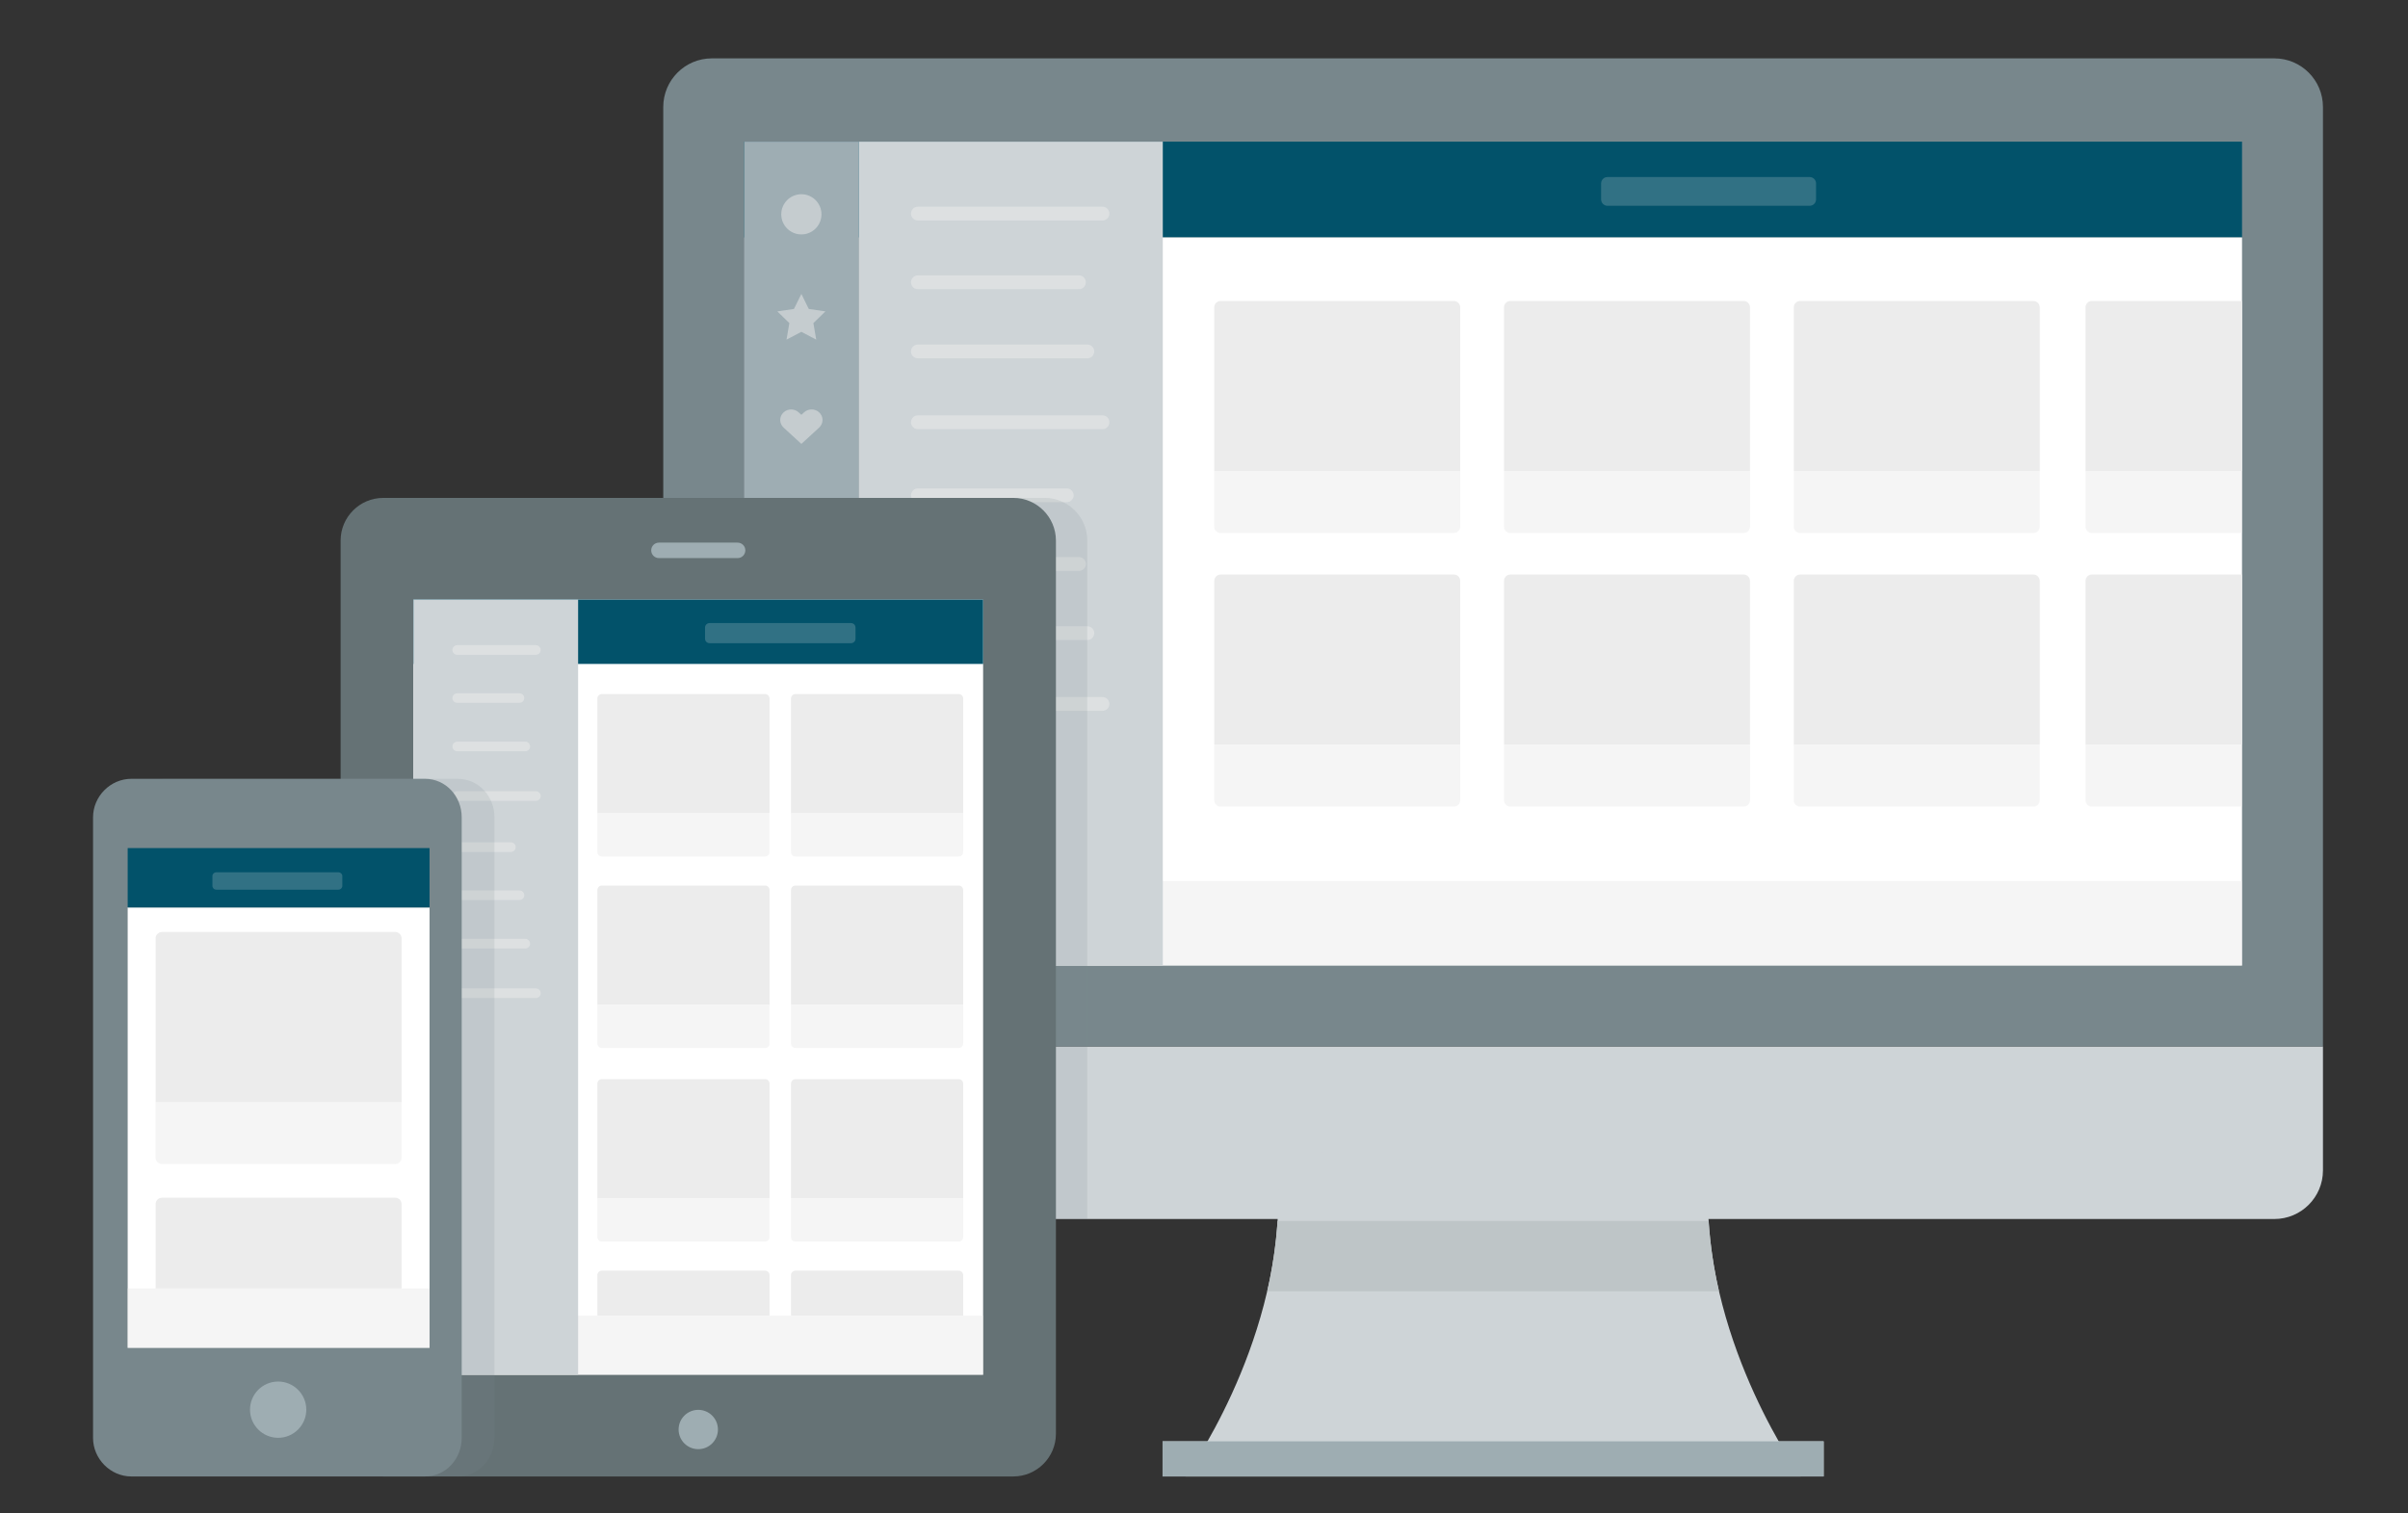 <?xml version="1.0" encoding="utf-8"?>
<!-- Generator: Adobe Illustrator 17.0.2, SVG Export Plug-In . SVG Version: 6.00 Build 0)  -->
<!DOCTYPE svg PUBLIC "-//W3C//DTD SVG 1.1//EN" "http://www.w3.org/Graphics/SVG/1.1/DTD/svg11.dtd">
<svg version="1.1" id="Layer_1" xmlns="http://www.w3.org/2000/svg" xmlns:xlink="http://www.w3.org/1999/xlink" x="0px" y="0px"
	 width="524.057px" height="329.401px" viewBox="0 0 524.057 329.401" enable-background="new 0 0 524.057 329.401"
	 xml:space="preserve">
<rect x="0" y="0" width="524.057" height="329.401" fill="#333333" stroke="none"/>
<g>
	<path fill="#CED4D7" d="M494.965,227.765H154.93h-10.585v10.585v8.146v8.248c0,5.846,4.739,10.585,10.585,10.585h340.034
		c5.846,0,10.585-4.739,10.585-10.585v-8.248v-8.146v-10.585H494.965z"/>
	<path fill="#78878C" d="M154.93,227.765h340.034h10.585V217.18V31.538V23.29c0-5.846-4.739-10.585-10.585-10.585H154.93
		c-5.846,0-10.585,4.739-10.585,10.585v8.248V217.18v10.585H154.93z"/>
</g>
<g>
	<path fill="#CED4D7" d="M371.68,260.645c0-18.934-35.016-6.386-46.736-1.642c-11.72-4.744-46.736-17.269-46.736,1.665
		c0,32.841-20.21,60.696-20.21,60.696h63.156h7.579h63.156C391.89,321.364,371.68,293.486,371.68,260.645z"/>
	<path fill="#CED4D6" d="M374.08,281.051h-98.271c1.112-4.865,1.92-10.426,2.223-15.291h93.825
		C372.16,270.625,372.969,276.185,374.08,281.051z"/>
	<rect x="253.01" y="313.718" fill="#CED4D7" width="143.876" height="7.646"/>
	<path opacity="0.15" fill="#657275" d="M374.08,281.051h-98.271c1.112-4.865,1.92-10.426,2.223-15.291h93.825
		C372.16,270.625,372.969,276.185,374.08,281.051z"/>
	<rect x="161.958" y="30.832" fill="#02526A" width="325.979" height="20.852"/>
	<rect x="253.01" y="313.718" fill="#9EADB2" width="143.876" height="7.646"/>
</g>
<g>
	<rect x="229.096" y="51.683" fill="#FFFFFF" width="258.841" height="158.472"/>
	<rect x="186.849" y="191.754" opacity="0.5" fill="#ECECEC" width="301.088" height="18.401"/>
	<g opacity="0.2">
		<rect x="349.843" y="39.926" fill="#ECECEC" width="43.996" height="3.475"/>
		<path fill="#ECECEC" d="M395.229,43.401c0,0.768-0.622,1.39-1.39,1.39h-43.996c-0.768,0-1.39-0.622-1.39-1.39v-3.475
			c0-0.768,0.622-1.39,1.39-1.39h43.996c0.768,0,1.39,0.622,1.39,1.39V43.401z M351.233,42.011h41.216v-0.695h-41.216V42.011z"/>
	</g>
	<rect x="186.849" y="30.832" fill="#CED4D7" width="66.212" height="179.323"/>
	
		<line opacity="0.5" fill="none" stroke="#ECECEC" stroke-width="3" stroke-linecap="round" stroke-miterlimit="10" x1="199.756" y1="46.492" x2="239.937" y2="46.492"/>
	
		<line opacity="0.5" fill="none" stroke="#ECECEC" stroke-width="3" stroke-linecap="round" stroke-miterlimit="10" x1="199.756" y1="61.44" x2="234.823" y2="61.44"/>
	
		<line opacity="0.5" fill="none" stroke="#ECECEC" stroke-width="3" stroke-linecap="round" stroke-miterlimit="10" x1="199.756" y1="76.495" x2="236.64" y2="76.495"/>
	
		<line opacity="0.5" fill="none" stroke="#ECECEC" stroke-width="3" stroke-linecap="round" stroke-miterlimit="10" x1="199.756" y1="91.905" x2="239.937" y2="91.905"/>
	
		<line opacity="0.5" fill="none" stroke="#ECECEC" stroke-width="3" stroke-linecap="round" stroke-miterlimit="10" x1="199.756" y1="107.804" x2="232.163" y2="107.804"/>
	
		<line opacity="0.5" fill="none" stroke="#ECECEC" stroke-width="3" stroke-linecap="round" stroke-miterlimit="10" x1="199.756" y1="122.753" x2="234.823" y2="122.753"/>
	
		<line opacity="0.5" fill="none" stroke="#ECECEC" stroke-width="3" stroke-linecap="round" stroke-miterlimit="10" x1="199.756" y1="137.807" x2="236.64" y2="137.807"/>
	
		<line opacity="0.5" fill="none" stroke="#ECECEC" stroke-width="3" stroke-linecap="round" stroke-miterlimit="10" x1="199.756" y1="153.217" x2="239.937" y2="153.217"/>
	<g>
		<path opacity="0.5" fill="#ECECEC" d="M264.258,114.628c0,0.768,0.622,1.39,1.39,1.39h50.751c0.768,0,1.39-0.622,1.39-1.39
			v-12.085h-53.531V114.628z"/>
		<path fill="#ECECEC" d="M316.399,65.507h-50.751c-0.768,0-1.39,0.622-1.39,1.39v35.646h53.531V66.897
			C317.789,66.129,317.167,65.507,316.399,65.507z"/>
	</g>
	<g>
		<path opacity="0.5" fill="#ECECEC" d="M327.32,114.628c0,0.768,0.622,1.39,1.39,1.39h50.751c0.768,0,1.39-0.622,1.39-1.39v-12.085
			H327.32V114.628z"/>
		<path fill="#ECECEC" d="M379.461,65.507H328.71c-0.768,0-1.39,0.622-1.39,1.39v35.646h53.531V66.897
			C380.851,66.129,380.228,65.507,379.461,65.507z"/>
	</g>
	<g>
		<path opacity="0.5" fill="#ECECEC" d="M390.381,114.628c0,0.768,0.622,1.39,1.39,1.39h50.751c0.768,0,1.39-0.622,1.39-1.39
			v-12.085h-53.531V114.628z"/>
		<path fill="#ECECEC" d="M442.522,65.507h-50.751c-0.768,0-1.39,0.622-1.39,1.39v35.646h53.531V66.897
			C443.912,66.129,443.29,65.507,442.522,65.507z"/>
	</g>
	<g>
		<path opacity="0.5" fill="#ECECEC" d="M264.258,174.172c0,0.768,0.622,1.39,1.39,1.39h50.751c0.768,0,1.39-0.622,1.39-1.39
			v-12.085h-53.531V174.172z"/>
		<path fill="#ECECEC" d="M316.399,125.051h-50.751c-0.768,0-1.39,0.622-1.39,1.39v35.646h53.531v-35.646
			C317.789,125.674,317.167,125.051,316.399,125.051z"/>
	</g>
	<g>
		<path opacity="0.5" fill="#ECECEC" d="M327.32,174.172c0,0.768,0.622,1.39,1.39,1.39h50.751c0.768,0,1.39-0.622,1.39-1.39v-12.085
			H327.32V174.172z"/>
		<path fill="#ECECEC" d="M379.461,125.051H328.71c-0.768,0-1.39,0.622-1.39,1.39v35.646h53.531v-35.646
			C380.851,125.674,380.228,125.051,379.461,125.051z"/>
	</g>
	<g>
		<path opacity="0.5" fill="#ECECEC" d="M390.381,174.172c0,0.768,0.622,1.39,1.39,1.39h50.751c0.768,0,1.39-0.622,1.39-1.39
			v-12.085h-53.531V174.172z"/>
		<path fill="#ECECEC" d="M442.522,125.051h-50.751c-0.768,0-1.39,0.622-1.39,1.39v35.646h53.531v-35.646
			C443.912,125.674,443.29,125.051,442.522,125.051z"/>
	</g>
	<rect x="161.958" y="30.832" fill="#9EADB3" width="24.891" height="179.323"/>
	<circle opacity="0.5" fill="#ECECEC" cx="174.403" cy="46.65" r="4.376"/>
	<polygon opacity="0.5" fill="#ECECEC" points="174.403,63.974 176.02,67.25 179.636,67.775 177.019,70.325 177.637,73.926 
		174.403,72.226 171.17,73.926 171.787,70.325 169.171,67.775 172.787,67.25 	"/>
	<g opacity="0.5">
		<path fill="#ECECEC" d="M178.253,89.739c-0.895-0.822-2.346-0.822-3.242,0l-0.608,0.558l-0.608-0.558
			c-0.895-0.822-2.346-0.822-3.241,0c-1.007,0.924-1.007,2.423,0,3.347l3.849,3.533l3.85-3.533
			C179.26,92.162,179.26,90.663,178.253,89.739z"/>
	</g>
	<g>
		<defs>
			<rect id="SVGID_1_" x="447.668" y="57.332" width="40.269" height="129.136"/>
		</defs>
		<clipPath id="SVGID_2_">
			<use xlink:href="#SVGID_1_"  overflow="visible"/>
		</clipPath>
		<g clip-path="url(#SVGID_2_)">
			<path opacity="0.5" fill="#ECECEC" d="M453.878,114.628c0,0.768,0.622,1.39,1.39,1.39h50.751c0.768,0,1.39-0.622,1.39-1.39
				v-12.085h-53.531V114.628z"/>
			<path fill="#ECECEC" d="M506.019,65.507h-50.751c-0.768,0-1.39,0.622-1.39,1.39v35.646h53.531V66.897
				C507.409,66.129,506.787,65.507,506.019,65.507z"/>
		</g>
		<g clip-path="url(#SVGID_2_)">
			<path opacity="0.5" fill="#ECECEC" d="M453.878,174.172c0,0.768,0.622,1.39,1.39,1.39h50.751c0.768,0,1.39-0.622,1.39-1.39
				v-12.085h-53.531V174.172z"/>
			<path fill="#ECECEC" d="M506.019,125.051h-50.751c-0.768,0-1.39,0.622-1.39,1.39v35.646h53.531v-35.646
				C507.409,125.674,506.787,125.051,506.019,125.051z"/>
		</g>
	</g>
</g>
<g opacity="0.15">
	<path fill="#78878C" d="M142.712,108.373V265.33h93.915V117.622c0-5.086-4.17-9.249-9.265-9.249H142.712z"/>
</g>
<g>
	<g>
		<path fill="#657275" d="M220.534,108.374c5.097,0,9.268,4.17,9.268,9.268v194.453c0,5.097-4.17,9.268-9.268,9.268H83.398
			c-5.097,0-9.268-4.17-9.268-9.268V117.641c0-5.097,4.17-9.268,9.268-9.268L220.534,108.374L220.534,108.374z"/>
	</g>
	<rect x="89.977" y="130.511" fill="#FFFFFF" width="123.979" height="168.715"/>
	<g>
		<path fill="#9EADB2" d="M151.966,306.864c2.363,0,4.279,1.916,4.279,4.279l0,0c0,2.363-1.916,4.279-4.279,4.279l0,0
			c-2.363,0-4.279-1.916-4.279-4.279l0,0C147.687,308.78,149.603,306.864,151.966,306.864L151.966,306.864z"/>
	</g>
	<g>
		<path fill="#9EADB2" d="M160.524,121.475h-17.116c-0.93,0-1.684-0.754-1.684-1.684c0-0.93,0.754-1.684,1.684-1.684h17.116
			c0.93,0,1.684,0.754,1.684,1.684C162.208,120.721,161.454,121.475,160.524,121.475z"/>
	</g>
	<rect x="89.977" y="130.511" fill="#02526A" width="123.978" height="14"/>
	<rect x="89.977" y="286.346" opacity="0.5" fill="#ECECEC" width="123.979" height="12.881"/>
	<g opacity="0.2">
		<rect x="154.413" y="136.591" fill="#ECECEC" width="30.797" height="2.433"/>
		<path fill="#ECECEC" d="M186.183,139.023c0,0.537-0.436,0.973-0.973,0.973h-30.797c-0.537,0-0.973-0.436-0.973-0.973v-2.433
			c0-0.537,0.436-0.973,0.973-0.973h30.797c0.537,0,0.973,0.436,0.973,0.973V139.023z M155.386,138.05h28.851v-0.487h-28.851V138.05
			z"/>
	</g>
	<rect x="89.977" y="130.511" fill="#CED4D7" width="35.838" height="168.715"/>
	
		<line opacity="0.5" fill="none" stroke="#ECECEC" stroke-width="2.1" stroke-linecap="round" stroke-miterlimit="10" x1="99.51" y1="141.473" x2="116.628" y2="141.473"/>
	
		<line opacity="0.5" fill="none" stroke="#ECECEC" stroke-width="2.1" stroke-linecap="round" stroke-miterlimit="10" x1="99.51" y1="151.937" x2="113.048" y2="151.937"/>
	
		<line opacity="0.5" fill="none" stroke="#ECECEC" stroke-width="2.1" stroke-linecap="round" stroke-miterlimit="10" x1="99.51" y1="162.475" x2="114.32" y2="162.475"/>
	
		<line opacity="0.5" fill="none" stroke="#ECECEC" stroke-width="2.1" stroke-linecap="round" stroke-miterlimit="10" x1="99.51" y1="173.263" x2="116.628" y2="173.263"/>
	
		<line opacity="0.5" fill="none" stroke="#ECECEC" stroke-width="2.1" stroke-linecap="round" stroke-miterlimit="10" x1="99.51" y1="184.392" x2="111.186" y2="184.392"/>
	
		<line opacity="0.5" fill="none" stroke="#ECECEC" stroke-width="2.1" stroke-linecap="round" stroke-miterlimit="10" x1="99.51" y1="194.856" x2="113.048" y2="194.856"/>
	
		<line opacity="0.5" fill="none" stroke="#ECECEC" stroke-width="2.1" stroke-linecap="round" stroke-miterlimit="10" x1="99.51" y1="205.394" x2="114.32" y2="205.394"/>
	
		<line opacity="0.5" fill="none" stroke="#ECECEC" stroke-width="2.1" stroke-linecap="round" stroke-miterlimit="10" x1="99.51" y1="216.181" x2="116.628" y2="216.181"/>
	<g>
		<path opacity="0.5" fill="#ECECEC" d="M130.005,185.453c0,0.537,0.436,0.973,0.973,0.973h35.526c0.537,0,0.973-0.436,0.973-0.973
			v-8.46h-37.472V185.453z"/>
		<path fill="#ECECEC" d="M166.504,151.068h-35.526c-0.537,0-0.973,0.436-0.973,0.973v24.952h37.472v-24.952
			C167.477,151.504,167.041,151.068,166.504,151.068z"/>
	</g>
	<g>
		<path opacity="0.5" fill="#ECECEC" d="M172.146,185.453c0,0.537,0.436,0.973,0.973,0.973h35.526c0.537,0,0.973-0.436,0.973-0.973
			v-8.46h-37.472V185.453z"/>
		<path fill="#ECECEC" d="M208.645,151.068H173.12c-0.537,0-0.973,0.436-0.973,0.973v24.952h37.472v-24.952
			C209.618,151.504,209.183,151.068,208.645,151.068z"/>
	</g>
	<g>
		<path opacity="0.5" fill="#ECECEC" d="M130.005,227.134c0,0.537,0.436,0.973,0.973,0.973h35.526c0.537,0,0.973-0.436,0.973-0.973
			v-8.46h-37.472V227.134z"/>
		<path fill="#ECECEC" d="M166.504,192.749h-35.526c-0.537,0-0.973,0.436-0.973,0.973v24.952h37.472v-24.952
			C167.477,193.185,167.041,192.749,166.504,192.749z"/>
	</g>
	<g>
		<path opacity="0.5" fill="#ECECEC" d="M172.146,227.134c0,0.537,0.436,0.973,0.973,0.973h35.526c0.537,0,0.973-0.436,0.973-0.973
			v-8.46h-37.472V227.134z"/>
		<path fill="#ECECEC" d="M208.645,192.749H173.12c-0.537,0-0.973,0.436-0.973,0.973v24.952h37.472v-24.952
			C209.618,193.185,209.183,192.749,208.645,192.749z"/>
	</g>
	<g>
		<path opacity="0.5" fill="#ECECEC" d="M130.005,269.27c0,0.537,0.436,0.973,0.973,0.973h35.526c0.537,0,0.973-0.436,0.973-0.973
			v-8.46h-37.472V269.27z"/>
		<path fill="#ECECEC" d="M166.504,234.886h-35.526c-0.537,0-0.973,0.436-0.973,0.973v24.952h37.472v-24.952
			C167.477,235.321,167.041,234.886,166.504,234.886z"/>
	</g>
	<g>
		<path opacity="0.5" fill="#ECECEC" d="M172.146,269.27c0,0.537,0.436,0.973,0.973,0.973h35.526c0.537,0,0.973-0.436,0.973-0.973
			v-8.46h-37.472V269.27z"/>
		<path fill="#ECECEC" d="M208.645,234.886H173.12c-0.537,0-0.973,0.436-0.973,0.973v24.952h37.472v-24.952
			C209.618,235.321,209.183,234.886,208.645,234.886z"/>
	</g>
	<g>
		<path fill="#ECECEC" d="M166.504,276.566h-35.526c-0.537,0-0.973,0.436-0.973,0.973v8.806h37.472v-8.806
			C167.477,277.002,167.041,276.566,166.504,276.566z"/>
	</g>
	<g>
		<path fill="#ECECEC" d="M208.645,276.566H173.12c-0.537,0-0.973,0.436-0.973,0.973v8.806h37.472v-8.806
			C209.618,277.002,209.183,276.566,208.645,276.566z"/>
	</g>
</g>
<g opacity="0.15">
	<path fill="#78878C" d="M107.615,312.974c0,4.548-3.45,8.389-7.995,8.389H35.716c-4.547,0-8.334-3.841-8.334-8.389V177.886
		c0-4.546,3.787-8.373,8.334-8.373h63.903c4.546,0,7.996,3.827,7.996,8.373V312.974L107.615,312.974z"/>
</g>
<g>
	<g>
		<path fill="#78878C" d="M100.481,312.974c0,4.548-3.45,8.389-7.995,8.389H28.582c-4.547,0-8.334-3.841-8.334-8.389V177.886
			c0-4.546,3.787-8.373,8.334-8.373h63.903c4.546,0,7.996,3.827,7.996,8.373V312.974L100.481,312.974z"/>
	</g>
	<g>
		<path fill="#9EADB2" d="M60.534,312.951c-3.378,0-6.125-2.748-6.125-6.124c0-3.378,2.747-6.126,6.125-6.126
			c3.376,0,6.125,2.748,6.125,6.126C66.659,310.203,63.91,312.951,60.534,312.951z"/>
	</g>
	<rect x="27.787" y="197.514" fill="#FFFFFF" width="65.694" height="95.849"/>
	<rect x="27.787" y="184.591" fill="#02526A" width="65.694" height="12.923"/>
	<rect x="27.787" y="280.439" opacity="0.5" fill="#ECECEC" width="65.694" height="12.923"/>
	<g>
		<path opacity="0.5" fill="#ECECEC" d="M33.868,251.972c0,0.768,0.622,1.39,1.39,1.39h50.751c0.768,0,1.39-0.622,1.39-1.39v-12.085
			H33.868V251.972z"/>
		<path fill="#ECECEC" d="M86.009,202.851H35.258c-0.768,0-1.39,0.622-1.39,1.39v35.646h53.531v-35.646
			C87.399,203.474,86.777,202.851,86.009,202.851z"/>
	</g>
	<g>
		<path fill="#ECECEC" d="M86.009,260.687H35.258c-0.768,0-1.39,0.622-1.39,1.39v18.363h53.531v-18.363
			C87.399,261.309,86.777,260.687,86.009,260.687z"/>
	</g>
	<g opacity="0.2">
		<rect x="47.068" y="190.704" fill="#ECECEC" width="26.593" height="2.101"/>
		<path fill="#ECECEC" d="M74.501,192.805c0,0.464-0.376,0.84-0.84,0.84H47.068c-0.464,0-0.84-0.376-0.84-0.84v-2.101
			c0-0.464,0.376-0.84,0.84-0.84h26.593c0.464,0,0.84,0.376,0.84,0.84V192.805z M47.908,191.964h24.913v-0.42H47.908V191.964z"/>
	</g>
</g>
</svg>

